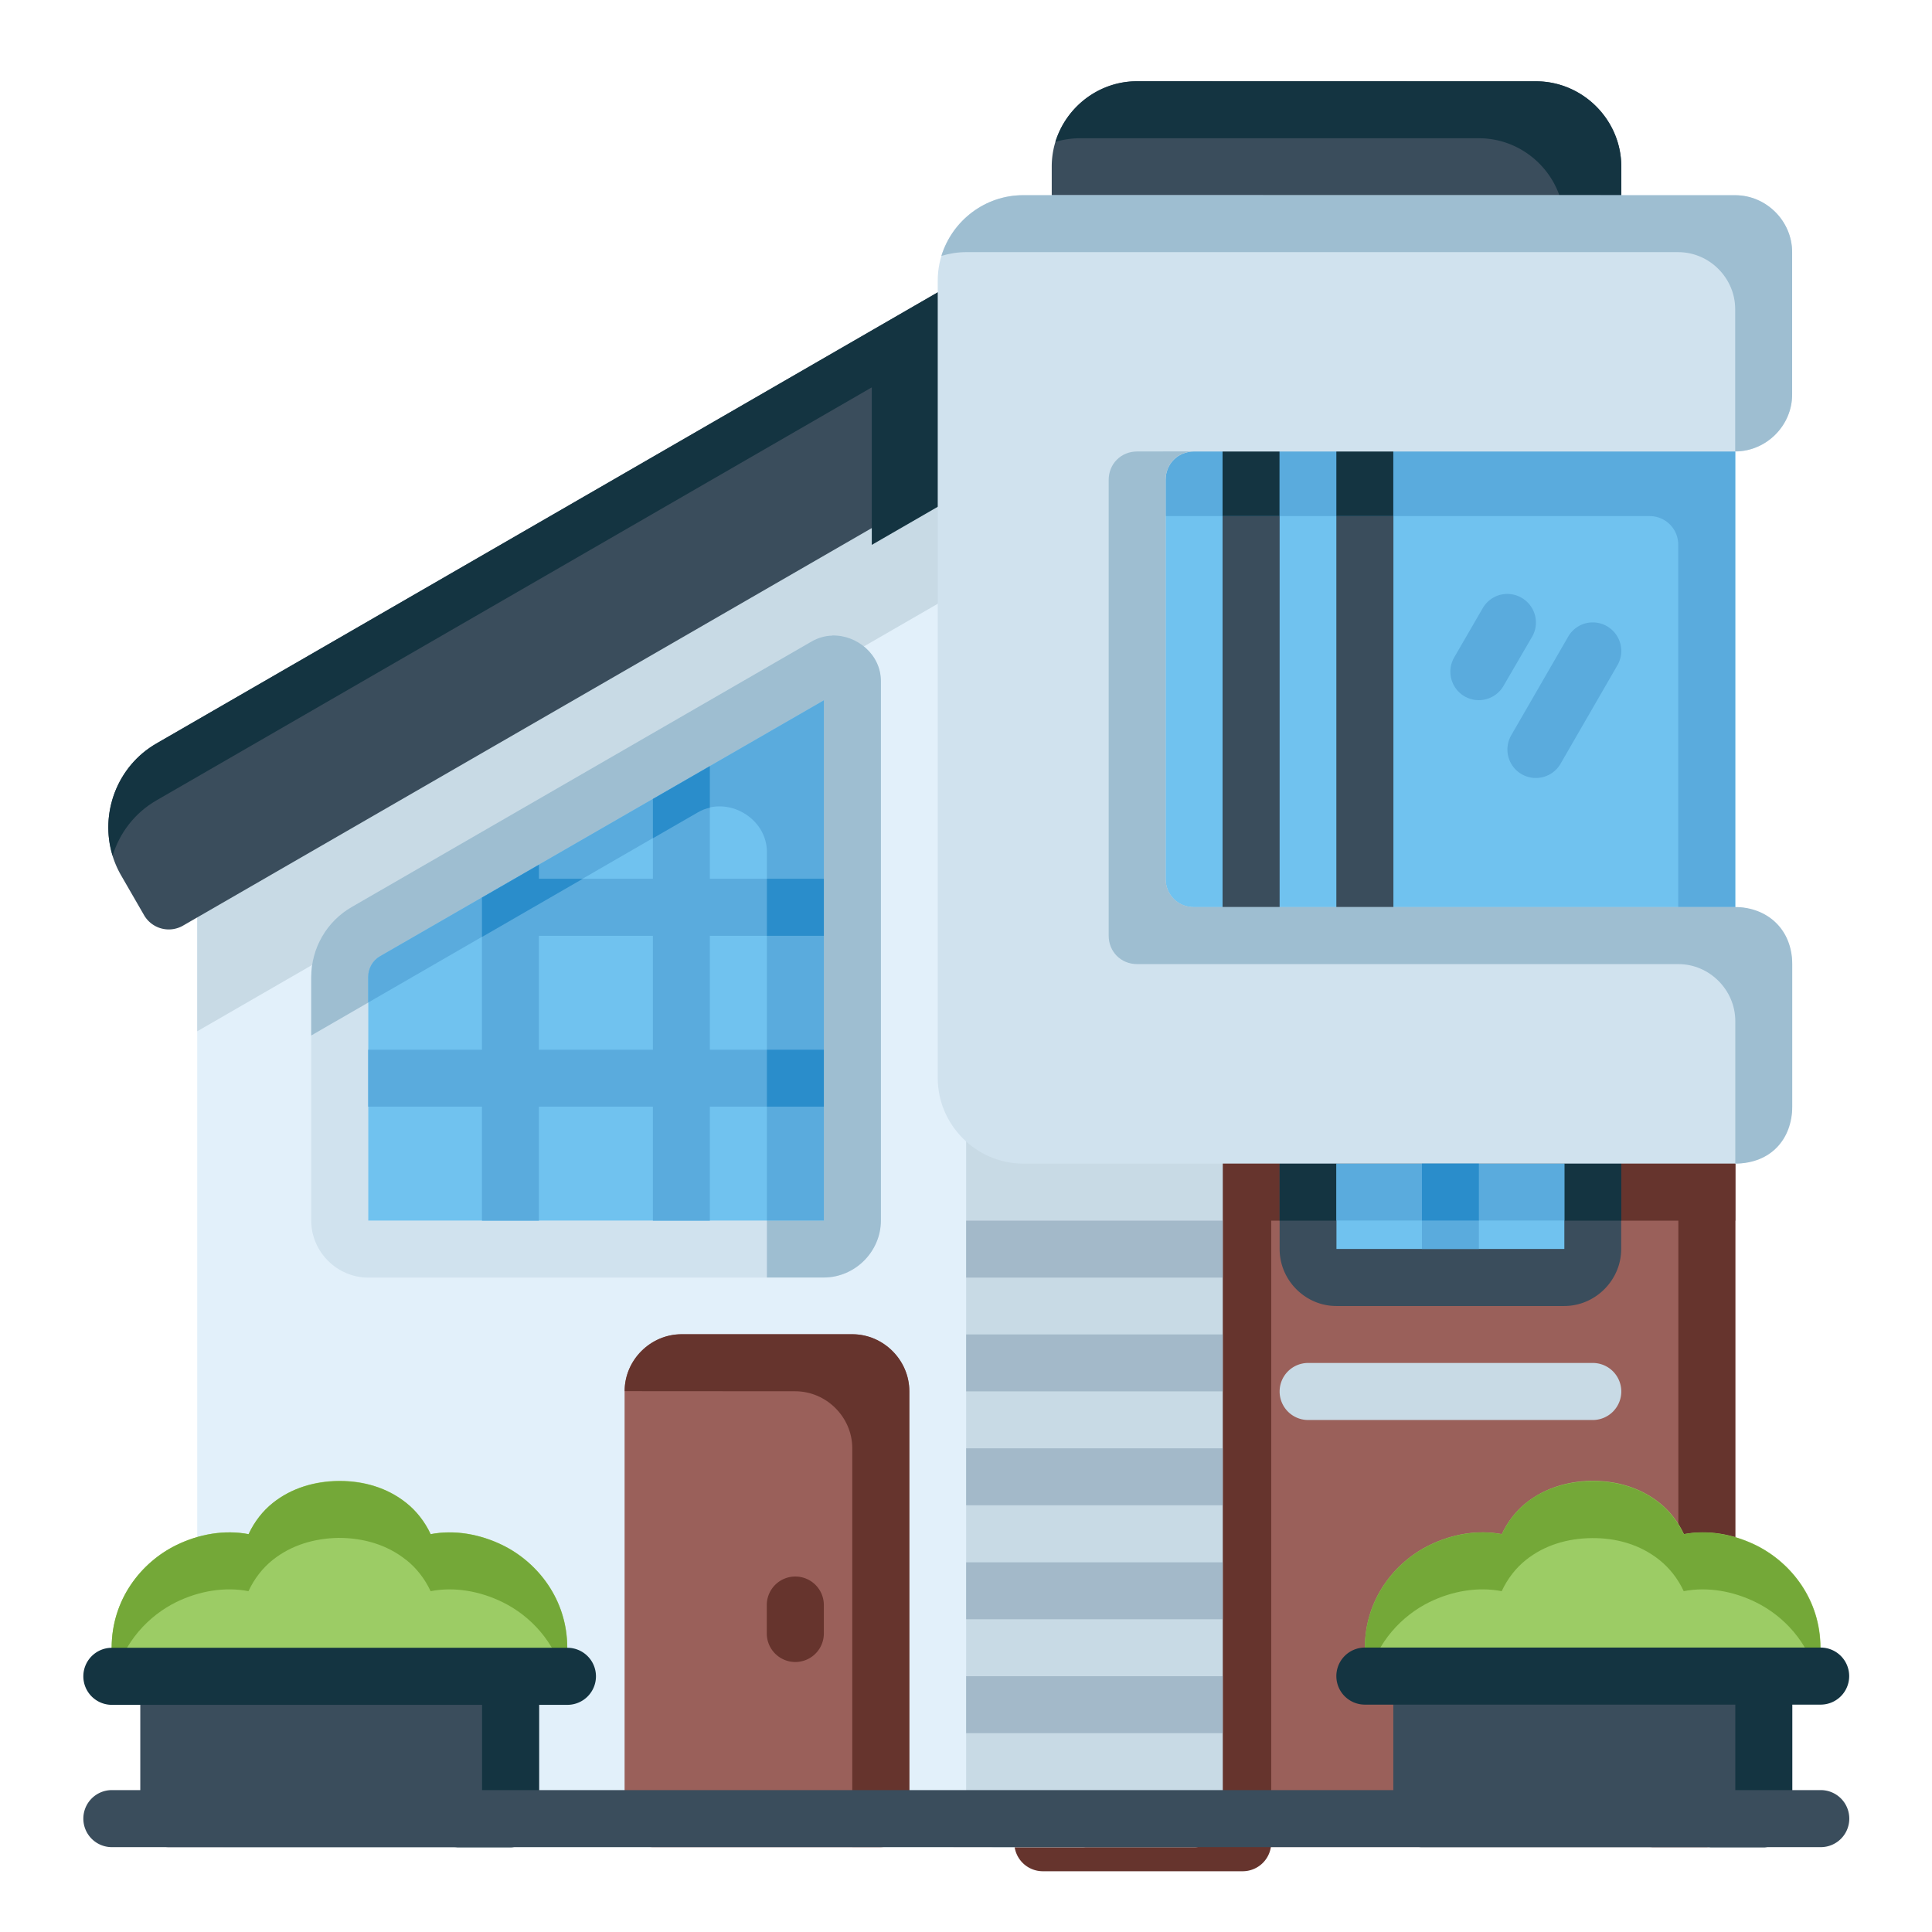<?xml version="1.0" encoding="UTF-8" standalone="no"?>
<!-- Created with Inkscape (http://www.inkscape.org/) -->

<svg
   width="64pt"
   height="64pt"
   viewBox="0 0 22.578 22.578"
   version="1.1"
   id="svg831"
   inkscape:version="1.1.2 (b8e25be833, 2022-02-05)"
   sodipodi:docname="Export - Unblash - 64px.svg.2022_11_25_22_15_20.0.svg"
   inkscape:export-filename="E:\Icon Design\TR Icon Design Project\Carlos - Icon Design Project\November\Asli Siap\Flat\05 - Contract Paper.png"
   inkscape:export-xdpi="576"
   inkscape:export-ydpi="576"
   xmlns:inkscape="http://www.inkscape.org/namespaces/inkscape"
   xmlns:sodipodi="http://sodipodi.sourceforge.net/DTD/sodipodi-0.dtd"
   xmlns="http://www.w3.org/2000/svg"
   xmlns:svg="http://www.w3.org/2000/svg"
   xmlns:rdf="http://www.w3.org/1999/02/22-rdf-syntax-ns#"
   xmlns:cc="http://creativecommons.org/ns#"
   xmlns:dc="http://purl.org/dc/elements/1.1/">
  <defs
     id="defs825">
    <pattern
       id="EMFhbasepattern"
       patternUnits="userSpaceOnUse"
       width="6"
       height="6"
       x="0"
       y="0" />
    <pattern
       id="EMFhbasepattern-9"
       patternUnits="userSpaceOnUse"
       width="6"
       height="6"
       x="0"
       y="0" />
    <pattern
       id="EMFhbasepattern-0"
       patternUnits="userSpaceOnUse"
       width="6"
       height="6"
       x="0"
       y="0" />
    <pattern
       id="EMFhbasepattern-7"
       patternUnits="userSpaceOnUse"
       width="6"
       height="6"
       x="0"
       y="0" />
    <pattern
       id="EMFhbasepattern-2"
       patternUnits="userSpaceOnUse"
       width="6"
       height="6"
       x="0"
       y="0" />
    <pattern
       id="EMFhbasepattern-98"
       patternUnits="userSpaceOnUse"
       width="6"
       height="6"
       x="0"
       y="0" />
    <pattern
       id="EMFhbasepattern-6"
       patternUnits="userSpaceOnUse"
       width="6"
       height="6"
       x="0"
       y="0" />
    <pattern
       id="EMFhbasepattern-01"
       patternUnits="userSpaceOnUse"
       width="6"
       height="6"
       x="0"
       y="0" />
    <pattern
       id="EMFhbasepattern-07"
       patternUnits="userSpaceOnUse"
       width="6"
       height="6"
       x="0"
       y="0" />
    <pattern
       id="EMFhbasepattern-8"
       patternUnits="userSpaceOnUse"
       width="6"
       height="6"
       x="0"
       y="0" />
    <pattern
       id="EMFhbasepattern-4"
       patternUnits="userSpaceOnUse"
       width="6"
       height="6"
       x="0"
       y="0" />
    <pattern
       id="EMFhbasepattern-40"
       patternUnits="userSpaceOnUse"
       width="6"
       height="6"
       x="0"
       y="0" />
    <pattern
       id="EMFhbasepattern-08"
       patternUnits="userSpaceOnUse"
       width="6"
       height="6"
       x="0"
       y="0" />
    <pattern
       id="EMFhbasepattern-04"
       patternUnits="userSpaceOnUse"
       width="6"
       height="6"
       x="0"
       y="0" />
    <pattern
       id="EMFhbasepattern-014"
       patternUnits="userSpaceOnUse"
       width="6"
       height="6"
       x="0"
       y="0" />
    <pattern
       id="EMFhbasepattern-27"
       patternUnits="userSpaceOnUse"
       width="6"
       height="6"
       x="0"
       y="0" />
    <pattern
       id="EMFhbasepattern-09"
       patternUnits="userSpaceOnUse"
       width="6"
       height="6"
       x="0"
       y="0" />
    <pattern
       id="EMFhbasepattern-5"
       patternUnits="userSpaceOnUse"
       width="6"
       height="6"
       x="0"
       y="0" />
    <pattern
       id="EMFhbasepattern-018"
       patternUnits="userSpaceOnUse"
       width="6"
       height="6"
       x="0"
       y="0" />
    <pattern
       id="EMFhbasepattern-3"
       patternUnits="userSpaceOnUse"
       width="6"
       height="6"
       x="0"
       y="0" />
  </defs>
  <sodipodi:namedview
     id="base"
     pagecolor="#ffffff"
     bordercolor="#666666"
     borderopacity="1.0"
     inkscape:pageopacity="0.0"
     inkscape:pageshadow="2"
     inkscape:zoom="5.3085938"
     inkscape:cx="42.666667"
     inkscape:cy="42.57248"
     inkscape:document-units="pt"
     inkscape:current-layer="layer1"
     showgrid="false"
     units="pt"
     inkscape:window-width="958"
     inkscape:window-height="1041"
     inkscape:window-x="-7"
     inkscape:window-y="0"
     inkscape:window-maximized="0"
     inkscape:pagecheckerboard="true"
     inkscape:showpageshadow="false"
     inkscape:object-paths="true"
     inkscape:snap-intersection-paths="true"
     inkscape:snap-smooth-nodes="true"
     inkscape:snap-midpoints="true"
     showguides="true"
     inkscape:snap-bbox="true"
     inkscape:bbox-nodes="true"
     inkscape:snap-nodes="false"
     inkscape:snap-global="true"
     inkscape:snap-others="false">
    <inkscape:grid
       type="xygrid"
       id="grid1378" />
    <sodipodi:guide
       position="0.97,21.608"
       orientation="78,0"
       id="guide1380"
       inkscape:locked="false" />
    <sodipodi:guide
       position="0.97,0.97"
       orientation="0,78"
       id="guide1382"
       inkscape:locked="false" />
    <sodipodi:guide
       position="21.608,0.97"
       orientation="-78,0"
       id="guide1384"
       inkscape:locked="false" />
    <sodipodi:guide
       position="21.608,21.608"
       orientation="0,-78"
       id="guide1386"
       inkscape:locked="false" />
  </sodipodi:namedview>
  <g
     inkscape:label="Icon"
     inkscape:groupmode="layer"
     id="layer1"
     transform="translate(0,-274.422)">
    <g
       id="g164779"
       style="display:inline;stroke-width:0.795"
       transform="matrix(1.258,0,0,1.258,77.444,-235.089)">
      <path
         style="color:#000000;fill:#9a605a;stroke-width:0.795;stroke-linecap:round;stroke-linejoin:round;-inkscape-stroke:none"
         d="m -52.18,413.691 a 0.265,0.265 0 0 0 -0.293,0.246 l -0.486,7.957 a 0.265,0.265 0 0 0 0.264,0.281 h 6.99 a 0.265,0.265 0 0 0 0.264,-0.266 v -7.242 a 0.265,0.265 0 0 0 -0.236,-0.262 z"
         id="path1111863" />
      <path
         id="path159760"
         style="color:#000000;fill:#66342d;fill-opacity:1;stroke-width:3.004;stroke-linecap:round;stroke-linejoin:round;-inkscape-stroke:none"
         d="m -195.709,508.898 a 1,1 0 0 0 -1.041,0.998 v 26.205 a 1,1 0 0 0 1.004,1.004 h 6.998 a 1,1 0 0 0 1.004,-1.004 v -25.939 a 1,1 0 0 0 -0.967,-0.998 z"
         transform="matrix(0.265,0,0,0.265,0,280.067)" />
      <path
         id="path1315014"
         style="color:#000000;fill:#66342d;fill-opacity:1;stroke-width:0.795;stroke-linecap:round;stroke-linejoin:round;-inkscape-stroke:none"
         d="m -45.97,414.668 v 7.242 c 5.29e-4,0.146 -0.118,0.265 -0.264,0.266 h 0.529 c 0.146,-2.7e-4 0.265,-0.119 0.264,-0.266 v -7.242 z"
         sodipodi:nodetypes="ccccccc" />
      <path
         style="color:#000000;fill:#3a4d5c;stroke-width:0.795;stroke-linecap:round;stroke-linejoin:round;-inkscape-stroke:none"
         d="m -50.998,405.771 c -0.435,0 -0.793,0.358 -0.793,0.793 v 0.529 a 0.265,0.265 0 0 0 0.264,0.266 h 4.764 A 0.265,0.265 0 0 0 -46.5,407.094 v -0.529 c 3e-6,-0.435 -0.358,-0.793 -0.793,-0.793 z"
         id="path1111869" />
      <path
         id="path1323204"
         style="color:#000000;fill:#143441;fill-opacity:1;stroke-width:0.795;stroke-linecap:round;stroke-linejoin:round;-inkscape-stroke:none"
         d="m -50.998,405.772 c -0.356,0 -0.659,0.239 -0.759,0.563 0.073,-0.022 0.15,-0.034 0.229,-0.034 h 3.705 c 0.435,0 0.793,0.357 0.793,0.793 v 0.266 h 0.266 a 0.265,0.265 0 0 0 0.264,-0.266 v -0.529 c 3e-6,-0.435 -0.357,-0.793 -0.793,-0.793 z" />
      <path
         style="color:#000000;fill:#e2f0fa;stroke-width:0.795;stroke-linecap:round;stroke-linejoin:round;-inkscape-stroke:none"
         d="m -51.711,407.928 -7.885,4.486 a 0.265,0.265 0 0 0 -0.133,0.23 v 9.266 a 0.265,0.265 0 0 0 0.264,0.266 h 7.961 a 0.265,0.265 0 0 0 0.264,-0.266 l -0.076,-13.754 a 0.265,0.265 0 0 0 -0.395,-0.229 z"
         id="path1111875" />
      <path
         id="path1264891"
         style="color:#000000;fill:#c8dae5;fill-opacity:1;stroke-width:0.795;stroke-linecap:round;stroke-linejoin:round;-inkscape-stroke:none"
         d="m -52.721,408.717 -7.008,4.047 v 1.833 l 7.209,-4.162 z"
         sodipodi:nodetypes="ccccc" />
      <path
         style="color:#000000;fill:#3a4d5c;stroke-width:0.795;stroke-linecap:round;stroke-linejoin:round;-inkscape-stroke:none"
         d="m -52.588,407.623 a 0.265,0.265 0 0 0 -0.133,0.035 l -7.387,4.266 c -0.426,0.246 -0.574,0.798 -0.328,1.225 l 0.213,0.369 a 0.265,0.265 0 0 0 0.361,0.098 l 7.342,-4.238 0.732,0.027 a 0.265,0.265 0 0 0 0.275,-0.287 l -0.109,-1.252 a 0.265,0.265 0 0 0 -0.264,-0.242 z"
         id="path1111881" />
      <path
         id="path157959"
         style="color:#000000;fill:#143441;fill-opacity:1;stroke-width:3.004;stroke-linecap:round;stroke-linejoin:round;-inkscape-stroke:none"
         d="m -198.758,482.104 a 1,1 0 0 0 -0.502,0.133 l -2.486,1.436 v 6.936 l 3.248,-1.875 2.768,0.104 a 1,1 0 0 0 1.041,-1.086 l -0.414,-4.732 a 1,1 0 0 0 -0.996,-0.914 z"
         transform="matrix(0.265,0,0,0.265,0,280.067)" />
      <path
         style="color:#000000;fill:#9a605a;stroke-width:0.795;stroke-linecap:round;stroke-linejoin:round;-inkscape-stroke:none"
         d="m -55.23,417.412 c -0.289,0 -0.529,0.24 -0.529,0.529 v 3.969 a 0.265,0.265 0 0 0 0.264,0.266 h 2.117 a 0.265,0.265 0 0 0 0.264,-0.266 v -3.969 c -4e-6,-0.289 -0.24,-0.529 -0.529,-0.529 z"
         id="path1111887" />
      <path
         id="path1185885"
         style="color:#000000;fill:#66342d;fill-opacity:1;stroke-width:0.795;stroke-linecap:round;stroke-linejoin:round;-inkscape-stroke:none"
         d="m -54.174,417.941 c 0.289,0 0.53,0.24 0.53,0.529 v 3.705 h 0.266 c 0.146,-5.8e-4 0.264,-0.119 0.264,-0.266 v -3.969 c -6e-6,-0.289 -0.241,-0.529 -0.53,-0.529 h -1.585 c -0.289,0 -0.53,0.24 -0.529,0.529 z"
         sodipodi:nodetypes="scccccsscs" />
      <path
         style="color:#000000;fill:#70c2ef;stroke-width:0.795;stroke-linecap:round;stroke-linejoin:round;-inkscape-stroke:none"
         d="m -51.586,408.223 a 0.265,0.265 0 0 0 -0.266,0.264 v 5.738 a 0.265,0.265 0 0 0 0.27,0.264 l 5.879,-0.082 a 0.265,0.265 0 0 0 0.262,-0.266 v -5.654 a 0.265,0.265 0 0 0 -0.264,-0.264 z"
         id="path1111893" />
      <path
         id="path4928"
         style="color:#000000;fill:#3a4d5c;stroke-width:0.795;stroke-linecap:round;stroke-linejoin:round;-inkscape-stroke:none"
         d="m -49.94,408.682 a 0.265,0.265 0 0 0 -0.264,0.266 v 4.762 a 0.265,0.265 0 0 0 0.264,0.264 0.265,0.265 0 0 0 0.266,-0.264 v -4.762 a 0.265,0.265 0 0 0 -0.266,-0.266 z m 1.059,0 a 0.265,0.265 0 0 0 -0.266,0.266 v 4.762 a 0.265,0.265 0 0 0 0.266,0.264 0.265,0.265 0 0 0 0.264,-0.264 v -4.762 a 0.265,0.265 0 0 0 -0.264,-0.266 z" />
      <path
         id="path1316483"
         style="color:#000000;fill:#5aabdd;fill-opacity:1;stroke-width:0.795;stroke-linecap:round;stroke-linejoin:round;-inkscape-stroke:none"
         d="m -51.586,408.223 a 0.265,0.265 0 0 0 -0.266,0.264 v 1.324 h 5.617 a 0.265,0.265 0 0 1 0.264,0.264 v 4.336 l 0.267,-0.004 a 0.265,0.265 0 0 0 0.262,-0.266 v -5.654 a 0.265,0.265 0 0 0 -0.264,-0.264 z" />
      <path
         id="path1118199"
         style="color:#000000;fill:#143441;fill-opacity:1;stroke-width:0.795;stroke-linecap:round;stroke-linejoin:round;-inkscape-stroke:none"
         d="m -52.721,407.658 -7.387,4.265 c -0.368,0.212 -0.528,0.653 -0.407,1.043 0.064,-0.21 0.204,-0.397 0.407,-0.514 l 7.387,-4.265 z"
         sodipodi:nodetypes="cccccc" />
      <path
         id="path1253657"
         style="color:#000000;fill:#66342d;fill-opacity:1;stroke-width:0.795;stroke-linecap:round;stroke-linejoin:round;-inkscape-stroke:none"
         d="m -52.057,416.356 h 6.616 v -1.688 c -7.94e-4,-0.135 -0.103,-0.247 -0.237,-0.261 l -3.944,-0.434 h -0.846 z"
         sodipodi:nodetypes="ccccccc" />
      <path
         style="color:#000000;fill:#c8dae5;stroke-width:0.795;stroke-linecap:round;stroke-linejoin:round;-inkscape-stroke:none"
         d="m -52.311,414.713 a 0.265,0.265 0 0 0 -0.275,0.264 v 6.934 a 0.265,0.265 0 0 0 0.266,0.266 h 1.852 a 0.265,0.265 0 0 0 0.266,-0.266 v -6.863 a 0.265,0.265 0 0 0 -0.256,-0.264 z"
         id="path1111899" />
      <path
         style="color:#000000;fill:#3a4d5c;stroke-width:0.795;stroke-linecap:round;stroke-linejoin:round;-inkscape-stroke:none"
         d="m -49.41,415.297 a 0.265,0.265 0 0 0 -0.264,0.264 v 1.059 c 0,0.289 0.238,0.529 0.527,0.529 h 2.117 c 0.289,0 0.529,-0.24 0.529,-0.529 v -1.059 a 0.265,0.265 0 0 0 -0.264,-0.264 z"
         id="path629519" />
      <path
         id="path1259404"
         style="color:#000000;fill:#143441;fill-opacity:1;stroke-width:0.795;stroke-linecap:round;stroke-linejoin:round;-inkscape-stroke:none"
         d="m -49.41,415.297 a 0.265,0.265 0 0 0 -0.264,0.264 v 0.795 h 3.174 v -0.795 a 0.265,0.265 0 0 0 -0.264,-0.264 z" />
      <path
         style="color:#000000;fill:#70c2ef;fill-opacity:1;stroke-width:0.795;stroke-linecap:round;stroke-linejoin:round;-inkscape-stroke:none"
         d="m -49.146,415.826 h 2.117 v 0.793 h -2.117 z"
         id="path629525" />
      <path
         id="path1262024"
         style="color:#000000;fill:#5aabdd;fill-opacity:1;stroke-width:0.795;stroke-linecap:round;stroke-linejoin:round;-inkscape-stroke:none"
         d="m -49.146,415.826 v 0.529 h 2.117 v -0.529 z" />
      <path
         style="color:#000000;fill:#5aabdd;stroke-width:0.795;stroke-linecap:round;stroke-linejoin:round;-inkscape-stroke:none"
         d="m -48.352,415.826 v 0.793 h 0.529 v -0.793 z"
         id="path4902" />
      <path
         id="path1317777"
         style="color:#000000;fill:#143441;fill-opacity:1;stroke-width:0.795;stroke-linecap:round;stroke-linejoin:round;-inkscape-stroke:none"
         d="m -49.94,408.682 c -0.146,5.3e-4 -0.264,0.119 -0.264,0.266 v 0.863 h 0.529 v -0.863 c 5.3e-4,-0.147 -0.119,-0.266 -0.266,-0.266 z m 1.059,0 c -0.147,-5.3e-4 -0.266,0.119 -0.266,0.266 v 0.863 h 0.529 v -0.863 c 5.29e-4,-0.146 -0.117,-0.265 -0.264,-0.266 z"
         sodipodi:nodetypes="sccccssccccs" />
      <path
         style="color:#000000;fill:#d0e2ee;stroke-width:0.795;stroke-linecap:round;stroke-linejoin:round;-inkscape-stroke:none"
         d="m -52.057,406.83 c -0.435,0 -0.793,0.358 -0.793,0.793 v 7.408 c 0,0.435 0.358,0.795 0.793,0.795 h 6.615 c 0.289,0 0.529,-0.24 0.529,-0.529 v -1.324 c 0,-0.289 -0.24,-0.529 -0.529,-0.529 h -5.027 c -0.149,0 -0.264,-0.114 -0.264,-0.264 v -3.705 c 0,-0.149 0.114,-0.264 0.264,-0.264 h 5.027 c 0.289,0 0.529,-0.24 0.529,-0.529 v -1.322 c 0,-0.289 -0.24,-0.529 -0.529,-0.529 z"
         id="path1111919" />
      <path
         id="path4890"
         style="color:#000000;fill:#a3b9c9;stroke-width:0.795;stroke-linecap:round;stroke-linejoin:round;-inkscape-stroke:none"
         d="m -52.586,416.356 v 0.529 h 2.383 v -0.529 z m 0,1.057 v 0.529 h 2.383 v -0.529 z m 0,1.058 v 0.529 h 2.383 v -0.529 z m 0,1.059 v 0.529 h 2.383 v -0.529 z m 0,1.058 v 0.529 h 2.383 v -0.529 z" />
      <path
         style="color:#000000;fill:#c8dae5;stroke-width:0.795;stroke-linecap:round;stroke-linejoin:round;-inkscape-stroke:none"
         d="m -49.41,417.678 a 0.265,0.265 0 0 0 -0.264,0.264 0.265,0.265 0 0 0 0.264,0.266 h 2.646 a 0.265,0.265 0 0 0 0.264,-0.266 0.265,0.265 0 0 0 -0.264,-0.264 z"
         id="path4904" />
      <path
         style="color:#000000;fill:#66342d;stroke-width:0.795;stroke-linecap:round;stroke-linejoin:round;-inkscape-stroke:none"
         d="m -54.172,419.662 a 0.265,0.265 0 0 0 -0.266,0.264 v 0.266 a 0.265,0.265 0 0 0 0.266,0.264 0.265,0.265 0 0 0 0.264,-0.264 v -0.266 a 0.265,0.265 0 0 0 -0.264,-0.264 z"
         id="path4906" />
      <path
         style="color:#000000;fill:#d0e2ee;stroke-width:0.795;stroke-linecap:round;stroke-linejoin:round;-inkscape-stroke:none"
         d="m -54.02,410.975 -4.275,2.469 c -0.232,0.134 -0.375,0.382 -0.375,0.65 v 2.262 c 4e-6,0.289 0.24,0.529 0.529,0.529 h 4.232 c 0.289,0 0.529,-0.24 0.529,-0.529 v -5.012 c -1.5e-5,-0.316 -0.367,-0.527 -0.641,-0.369 z"
         id="path1111953" />
      <path
         id="path1228813"
         style="color:#000000;fill:#9ebed1;fill-opacity:1;stroke-width:0.795;stroke-linecap:round;stroke-linejoin:round;-inkscape-stroke:none"
         d="m -53.831,410.921 c -0.064,0.002 -0.128,0.019 -0.188,0.053 l -4.276,2.469 c -0.232,0.134 -0.375,0.382 -0.375,0.65 v 0.543 l 3.592,-2.074 c 0.274,-0.158 0.641,0.054 0.641,0.369 v 3.953 h 0.529 c 0.289,0 0.53,-0.24 0.53,-0.529 v -5.012 c -1.4e-5,-0.247 -0.224,-0.43 -0.453,-0.423 z" />
      <path
         style="color:#000000;fill:#70c2ef;fill-opacity:1;stroke-width:0.795;stroke-linecap:round;stroke-linejoin:round;-inkscape-stroke:none"
         d="m -53.908,411.523 v 4.832 h -4.232 v -2.262 c 0,-0.08 0.04,-0.153 0.109,-0.193 z"
         id="path1112077" />
      <path
         id="path1230263"
         style="color:#000000;fill:#5aabdd;fill-opacity:1;stroke-width:0.795;stroke-linecap:round;stroke-linejoin:round;-inkscape-stroke:none"
         d="m -53.908,411.523 -4.123,2.377 c -0.069,0.04 -0.11,0.113 -0.11,0.193 v 0.237 l 3.063,-1.769 c 0.274,-0.158 0.641,0.054 0.641,0.369 v 3.424 h 0.529 z" />
      <path
         id="path4910"
         style="color:#000000;fill:#5aabdd;stroke-width:0.795;stroke-linecap:round;stroke-linejoin:round;-inkscape-stroke:none"
         d="m -54.967,412.134 -0.529,0.305 v 0.741 h -1.059 v -0.13 l -0.529,0.305 v 1.413 h -1.057 v 0.529 h 1.057 v 1.059 h 0.529 v -1.059 h 1.059 v 1.059 h 0.529 v -1.059 h 1.058 v -0.529 h -1.058 v -1.058 h 1.058 v -0.53 h -1.058 z m -1.588,1.576 h 1.059 v 1.058 h -1.059 z" />
      <path
         id="path1232025"
         style="color:#000000;fill:#2a8dcb;fill-opacity:1;stroke-width:0.795;stroke-linecap:round;stroke-linejoin:round;-inkscape-stroke:none"
         d="m -54.967,412.134 c -0.176,0.102 -0.353,0.203 -0.529,0.305 v 0.365 l 0.418,-0.241 c 0.036,-0.021 0.073,-0.035 0.111,-0.043 z m -1.588,0.916 c -0.176,0.102 -0.353,0.203 -0.529,0.305 v 0.366 l 0.937,-0.541 h -0.408 z m 2.118,0.13 v 0.53 h 0.529 v -0.53 z m 0,1.588 v 0.529 h 0.529 v -0.529 z"
         sodipodi:nodetypes="cccccccccccccccccccccc" />
      <path
         style="color:#000000;fill:#5aabdd;stroke-width:0.795;stroke-linecap:round;stroke-linejoin:round;-inkscape-stroke:none"
         d="m -47.627,410.543 a 0.265,0.265 0 0 0 -0.16,0.123 l -0.266,0.459 a 0.265,0.265 0 0 0 0.098,0.361 0.265,0.265 0 0 0 0.361,-0.098 l 0.266,-0.457 a 0.265,0.265 0 0 0 -0.098,-0.361 0.265,0.265 0 0 0 -0.201,-0.027 z"
         id="path4920" />
      <path
         style="color:#000000;fill:#5aabdd;stroke-width:0.795;stroke-linecap:round;stroke-linejoin:round;-inkscape-stroke:none"
         d="m -46.832,410.807 a 0.265,0.265 0 0 0 -0.162,0.125 l -0.529,0.916 a 0.265,0.265 0 0 0 0.098,0.361 0.265,0.265 0 0 0 0.361,-0.098 l 0.529,-0.916 a 0.265,0.265 0 0 0 -0.098,-0.361 0.265,0.265 0 0 0 -0.199,-0.027 z"
         id="path4922" />
      <path
         style="color:#000000;fill:#3a4d5c;stroke-width:0.795;stroke-linecap:round;stroke-linejoin:round;-inkscape-stroke:none"
         d="m -59.994,420.039 a 0.265,0.265 0 0 0 -0.264,0.266 v 1.605 a 0.265,0.265 0 0 0 0.264,0.266 h 3.176 a 0.265,0.265 0 0 0 0.264,-0.266 v -1.605 a 0.265,0.265 0 0 0 -0.264,-0.266 z"
         id="path1111983" />
      <path
         id="path1183297"
         style="color:#000000;fill:#143441;fill-opacity:1;stroke-width:0.795;stroke-linecap:round;stroke-linejoin:round;-inkscape-stroke:none"
         d="m -57.347,420.039 a 0.265,0.265 0 0 1 0.264,0.266 v 1.606 a 0.265,0.265 0 0 1 -0.264,0.266 h 0.529 a 0.265,0.265 0 0 0 0.264,-0.266 v -1.606 a 0.265,0.265 0 0 0 -0.264,-0.266 z" />
      <path
         style="color:#000000;fill:#9ccc65;fill-opacity:1;stroke-width:0.795;stroke-linecap:round;stroke-linejoin:round;-inkscape-stroke:none"
         d="m -58.426,418.773 c -0.212,0.004 -0.427,0.066 -0.601,0.205 -0.093,0.074 -0.171,0.174 -0.225,0.29 -0.222,-0.043 -0.461,-0.001 -0.67,0.101 -0.326,0.159 -0.602,0.504 -0.602,0.955 v 0.142 c -5.62e-4,0.147 0.119,0.266 0.266,0.266 h 3.703 c 0.146,-5.8e-4 0.264,-0.119 0.264,-0.266 v -0.142 c 0,-0.45 -0.275,-0.793 -0.599,-0.953 -0.21,-0.103 -0.448,-0.146 -0.67,-0.103 -0.054,-0.116 -0.133,-0.216 -0.226,-0.29 -0.18,-0.144 -0.401,-0.205 -0.619,-0.205 -0.007,0 -0.013,-1.2e-4 -0.02,0 z"
         id="path486251" />
      <path
         id="path1182315"
         style="color:#000000;fill:#74a838;fill-opacity:1;stroke-width:0.795;stroke-linecap:round;stroke-linejoin:round;-inkscape-stroke:none"
         d="m -57.787,419.508 c 0.093,0.074 0.172,0.174 0.226,0.29 0.222,-0.043 0.461,-2e-4 0.67,0.103 0.259,0.127 0.486,0.371 0.567,0.693 l 0.032,-0.127 v -0.142 c 0,-0.45 -0.275,-0.793 -0.599,-0.953 -0.21,-0.103 -0.448,-0.146 -0.67,-0.103 -0.054,-0.116 -0.133,-0.216 -0.226,-0.29 -0.18,-0.144 -0.401,-0.205 -0.626,-0.203 -0.225,0.002 -0.44,0.064 -0.614,0.203 -0.093,0.074 -0.171,0.174 -0.225,0.29 -0.222,-0.043 -0.461,-0.001 -0.67,0.101 -0.326,0.159 -0.602,0.504 -0.602,0.955 v 0.142 l 0.032,0.127 c 0.082,-0.323 0.31,-0.568 0.569,-0.695 0.209,-0.102 0.448,-0.144 0.67,-0.101 0.054,-0.116 0.132,-0.216 0.225,-0.29 0.174,-0.139 0.389,-0.201 0.611,-0.205 0.228,0 0.449,0.061 0.629,0.205 z"
         sodipodi:nodetypes="cccccsscscsccsccccscc" />
      <path
         style="color:#000000;fill:#143441;stroke-width:0.795;stroke-linecap:round;stroke-linejoin:round;-inkscape-stroke:none"
         d="m -60.523,420.324 a 0.265,0.265 0 0 0 -0.264,0.264 0.265,0.265 0 0 0 0.264,0.266 h 4.234 a 0.265,0.265 0 0 0 0.264,-0.266 0.265,0.265 0 0 0 -0.264,-0.264 z"
         id="path4854" />
      <path
         style="color:#000000;fill:#3a4d5c;stroke-width:0.795;stroke-linecap:round;stroke-linejoin:round;-inkscape-stroke:none"
         d="m -48.352,420.039 a 0.265,0.265 0 0 0 -0.266,0.266 v 1.605 a 0.265,0.265 0 0 0 0.266,0.266 h 3.174 a 0.265,0.265 0 0 0 0.266,-0.266 v -1.605 a 0.265,0.265 0 0 0 -0.266,-0.266 z"
         id="path1111995" />
      <path
         id="path1184591"
         style="color:#000000;fill:#143441;fill-opacity:1;stroke-width:0.795;stroke-linecap:round;stroke-linejoin:round;-inkscape-stroke:none"
         d="m -45.707,420.039 a 0.265,0.265 0 0 1 0.266,0.266 v 1.606 a 0.265,0.265 0 0 1 -0.266,0.266 h 0.529 a 0.265,0.265 0 0 0 0.266,-0.266 v -1.606 a 0.265,0.265 0 0 0 -0.266,-0.266 z" />
      <path
         style="color:#000000;fill:#9ccc65;fill-opacity:1;stroke-width:0.795;stroke-linecap:round;stroke-linejoin:round;-inkscape-stroke:none"
         d="m -46.784,418.773 c -0.212,0.004 -0.427,0.066 -0.601,0.205 -0.093,0.074 -0.171,0.174 -0.225,0.29 -0.222,-0.043 -0.461,-10e-4 -0.67,0.101 -0.326,0.159 -0.602,0.504 -0.602,0.955 v 0.142 c -5.62e-4,0.147 0.119,0.266 0.266,0.266 h 3.703 c 0.146,-5.8e-4 0.264,-0.119 0.264,-0.266 v -0.142 c 0,-0.45 -0.275,-0.793 -0.599,-0.953 -0.21,-0.103 -0.448,-0.146 -0.67,-0.103 -0.054,-0.116 -0.133,-0.216 -0.226,-0.29 -0.18,-0.144 -0.401,-0.205 -0.619,-0.205 -0.007,0 -0.013,-1.2e-4 -0.02,0 z"
         id="path494830" />
      <path
         id="path1211715"
         style="color:#000000;fill:#74a838;fill-opacity:1;stroke-width:0.795;stroke-linecap:round;stroke-linejoin:round;-inkscape-stroke:none"
         d="m -47.385,418.979 c -0.093,0.074 -0.171,0.174 -0.225,0.29 -0.222,-0.043 -0.461,-0.001 -0.67,0.101 -0.326,0.159 -0.602,0.504 -0.602,0.955 v 0.142 c -1.75e-4,0.046 0.011,0.089 0.032,0.127 0.082,-0.323 0.31,-0.568 0.569,-0.695 0.209,-0.102 0.448,-0.144 0.67,-0.101 0.054,-0.116 0.132,-0.216 0.225,-0.29 0.174,-0.139 0.389,-0.201 0.614,-0.203 0.225,-0.002 0.446,0.059 0.626,0.203 0.093,0.074 0.172,0.174 0.226,0.29 0.222,-0.043 0.461,-2e-4 0.67,0.103 0.259,0.127 0.486,0.371 0.567,0.693 0.021,-0.038 0.032,-0.081 0.032,-0.127 v -0.142 c 0,-0.45 -0.275,-0.793 -0.599,-0.953 -0.21,-0.103 -0.448,-0.146 -0.67,-0.103 -0.054,-0.116 -0.133,-0.216 -0.226,-0.29 -0.18,-0.144 -0.401,-0.205 -0.626,-0.203 -0.225,0.002 -0.44,0.064 -0.614,0.203 z"
         sodipodi:nodetypes="sccsccccsccccccsscscs" />
      <path
         style="color:#000000;fill:#143441;stroke-width:0.795;stroke-linecap:round;stroke-linejoin:round;-inkscape-stroke:none"
         d="m -48.881,420.322 a 0.265,0.265 0 0 0 -0.266,0.266 0.265,0.265 0 0 0 0.266,0.264 h 4.232 a 0.265,0.265 0 0 0 0.266,-0.264 0.265,0.265 0 0 0 -0.266,-0.266 z"
         id="path494832" />
      <path
         style="color:#000000;fill:#3a4d5c;stroke-width:0.795;stroke-linecap:round;stroke-linejoin:round;-inkscape-stroke:none"
         d="m -60.523,421.646 a 0.265,0.265 0 0 0 -0.264,0.264 0.265,0.265 0 0 0 0.264,0.266 h 15.875 a 0.265,0.265 0 0 0 0.266,-0.266 0.265,0.265 0 0 0 -0.266,-0.264 z"
         id="path4846" />
      <path
         id="path1206342"
         style="color:#000000;fill:#9ebed1;fill-opacity:1;stroke-width:0.795;stroke-linecap:round;stroke-linejoin:round;-inkscape-stroke:none"
         d="m -44.912,415.297 v -1.324 c 0,-0.329 -0.238,-0.53 -0.529,-0.53 -1.676,0 -3.352,0 -5.028,0 -0.149,0 -0.264,-0.115 -0.264,-0.264 v -3.705 c 0,-0.149 0.114,-0.264 0.264,-0.264 l -0.529,7.5e-4 c -0.149,0 -0.264,0.115 -0.264,0.264 v 4.234 c 0,0.149 0.114,0.264 0.264,0.264 h 5.028 c 0.289,0 0.529,0.24 0.529,0.529 v 1.324 c 0.332,0 0.529,-0.23 0.529,-0.529 z"
         sodipodi:nodetypes="ccccssccssssscc" />
      <path
         style="color:#000000;fill:#9ebed1;fill-opacity:1;stroke-width:0.795;stroke-linecap:round;stroke-linejoin:round;-inkscape-stroke:none"
         d="m -52.057,406.83 c -0.356,0 -0.659,0.239 -0.759,0.564 0.073,-0.022 0.15,-0.035 0.229,-0.035 h 6.616 c 0.289,0 0.529,0.24 0.529,0.529 v 1.322 c 0.289,0 0.529,-0.24 0.529,-0.529 v -1.322 c 0,-0.289 -0.24,-0.529 -0.529,-0.529 z"
         id="path1194288" />
      <path
         id="path1263710"
         style="color:#000000;fill:#2a8dcb;fill-opacity:1;stroke-width:0.795;stroke-linecap:round;stroke-linejoin:round;-inkscape-stroke:none"
         d="m -48.352,415.826 v 0.529 h 0.529 v -0.529 z" />
    </g>
  </g>
</svg>
